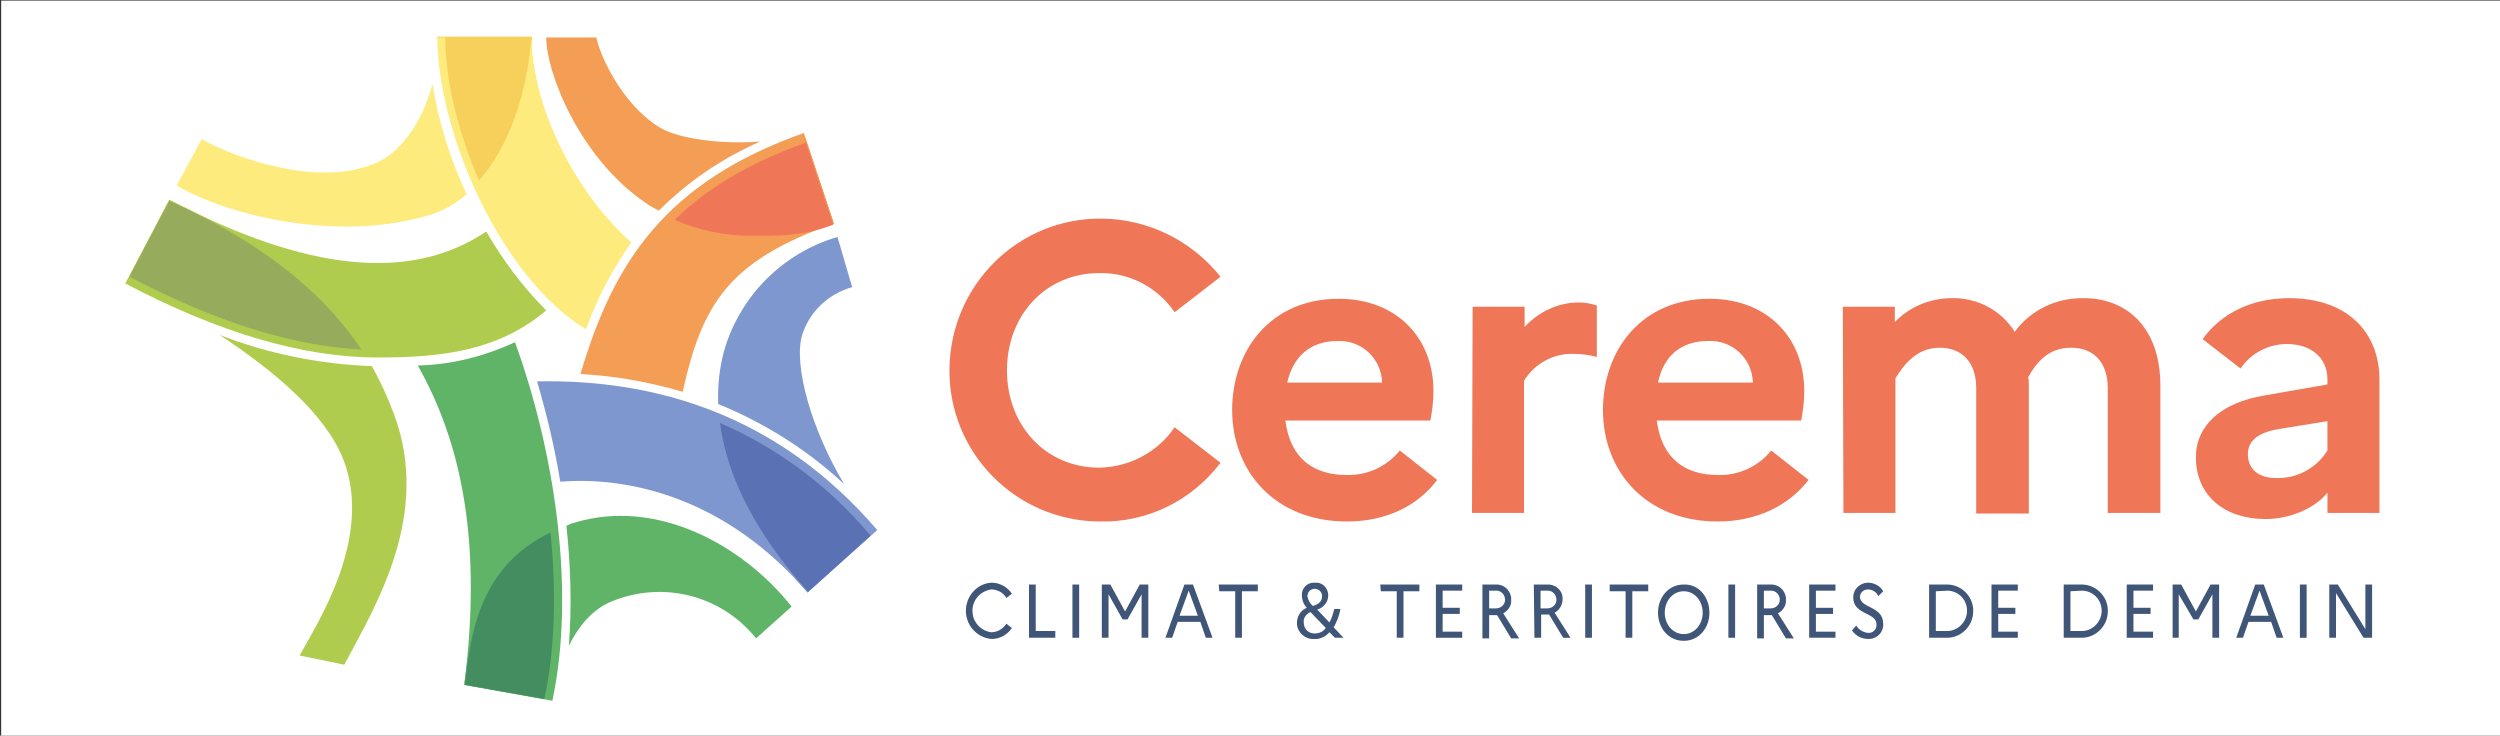 <?xml version="1.0" encoding="UTF-8" standalone="no"?>
<!-- Generator: Adobe Illustrator 25.1.0, SVG Export Plug-In . SVG Version: 6.00 Build 0)  -->

<svg
   version="1.1"
   id="Calque_1"
   x="0px"
   y="0px"
   viewBox="0 0 368.4 108.4"
   style="enable-background:new 0 0 368.4 108.4;"
   xml:space="preserve"
   xmlns="http://www.w3.org/2000/svg"><rect x="0" y="0" width="368.4" height="108.4" fill="#333333" stroke="none"/><defs
   id="defs113" />
<style
   type="text/css"
   id="style2">
	.st0{fill:#2A3D4D;}
	.st1{fill:#FBBF0D;}
	.st2{fill:#EA6409;}
	.st3{fill:#F49D54;}
	.st4{fill:#64C6F1;}
	.st5{fill:#7E97CE;}
	.st6{fill:#73B0A5;}
	.st7{fill:#60B467;}
	.st8{fill:#C6CD2C;}
	.st9{fill:#B0CC4E;}
	.st10{fill:#FDEB7D;}
	.st11{fill:#EF7757;}
	.st12{fill:#5A71B4;}
	.st13{fill:#448D60;}
	.st14{fill:#96AB5B;}
	.st15{fill:#F7D05C;}
	.st16{fill:#405678;}
</style>
<g id="layer4">
   <rect
     style="fill:#ffffff;fill-opacity:1;stroke-width:11.339"
     id="rect2095"
     width="368.228"
     height="108.383"
     x="0.172"
     y="0.086" /></g><path
   class="st0"
   d="M 48.931,96.956"
   id="path4"
   style="stroke-width:0.902" />
<path
   class="st1"
   d="m 70.752,26.625 c 5.59,-6.312 7.394,-16.05 7.664,-21.19 h -13.976 c 0,0 0,0.09 0,0.09 h 1.262 c 0,6.312 1.894,13.886 5.049,21.099"
   id="path6"
   style="stroke-width:0.902" />
<path
   class="st2"
   d="m 118.451,19.682 v 0 l 0.361,1.262 c -8.386,2.976 -14.607,6.853 -19.296,11.361 3.517,1.533 7.304,2.344 11.091,2.344 3.787,0 7.484,0.18 12.263,-1.713 z"
   id="path8"
   style="stroke-width:0.902" />
<path
   class="st3"
   d="m 97.352,18.87 c -6.131,-3.697 -9.197,-11.542 -9.468,-13.345 -0.451,0 -7.394,0 -7.394,0 0,5.14 4.869,17.673 14.607,24.345 0.631,0.451 1.262,0.812 1.984,1.172 4.328,-4.328 9.378,-7.754 14.968,-10.189 -5.5,0.451 -11.902,-0.361 -14.697,-1.984"
   id="path10"
   style="stroke-width:0.902" />
<path
   class="st3"
   d="m 122.869,32.937 -4.418,-13.345 c -20.288,7.213 -28.042,18.935 -32.911,35.526 5.14,0.271 10.099,1.172 15.058,2.615 2.885,-12.984 6.763,-19.296 22.272,-24.796"
   id="path12"
   style="stroke-width:0.902" />
<path
   class="st4"
   d="m 106.008,62.422 c 0.902,6.853 4.328,15.238 12.984,24.886 l 9.197,-8.295 C 122.238,71.799 114.574,66.118 106.008,62.422"
   id="path14"
   style="stroke-width:0.902" />
<path
   class="st5"
   d="m 118.181,49.437 c 1.082,-3.517 3.877,-6.131 7.394,-7.123 l -2.164,-7.394 c -8.025,2.344 -14.337,8.656 -16.681,16.681 -0.721,2.615 -0.992,5.23 -0.902,7.935 6.853,2.795 13.165,6.763 18.575,11.812 -4.779,-7.935 -7.484,-17.402 -6.222,-21.911"
   id="path16"
   style="stroke-width:0.902" />
<path
   class="st5"
   d="M 118.992,87.308 129.271,78.111 C 114.754,61.159 96.63,55.839 79.138,56.2 c 1.443,4.869 2.615,9.828 3.426,14.788 9.919,-0.812 24.345,2.254 36.428,16.32"
   id="path18"
   style="stroke-width:0.902" />
<path
   class="st6"
   d="M 81.031,78.472 C 70.031,83.701 69.219,94.522 68.408,100.923 l 11.722,2.074 c 1.533,-7.123 1.803,-15.599 0.902,-24.526"
   id="path20"
   style="stroke-width:0.902" />
<path
   class="st7"
   d="m 83.827,95.153 c 1.443,-2.885 3.426,-5.32 6.222,-6.492 7.574,-3.156 16.23,-0.992 21.37,5.41 l 5.23,-4.689 C 109.434,80.275 96.721,73.332 84.638,77.029 c -0.451,0.09 -0.812,0.271 -1.172,0.451 0.631,5.861 0.812,11.812 0.361,17.673"
   id="path22"
   style="stroke-width:0.902" />
<path
   class="st7"
   d="m 75.892,50.429 c -4.508,2.074 -9.378,3.336 -14.337,3.426 6.402,11.271 9.558,25.968 6.853,47.068 l 12.984,2.344 c 3.426,-15.96 0.451,-36.428 -5.5,-52.839"
   id="path24"
   style="stroke-width:0.902" />
<path
   class="st8"
   d="M 24.947,29.51 19.086,40.691 C 31.799,47.363 42.98,50.88 53.169,51.421 48.3,44.027 40.095,36.363 24.947,29.51"
   id="path26"
   style="stroke-width:0.902" />
<path
   class="st9"
   d="m 50.645,67.832 c 4.328,11.451 -3.877,23.985 -6.492,28.764 l 6.582,1.353 c 4.599,-8.656 12.894,-22.091 7.304,-36.969 -0.902,-2.435 -1.984,-4.779 -3.246,-7.033 -7.664,-0.271 -15.238,-1.803 -22.452,-4.599 8.205,5.41 15.689,11.722 18.304,18.485"
   id="path28"
   style="stroke-width:0.902" />
<path
   class="st9"
   d="M 71.654,34.109 C 60.563,41.593 45.234,40.06 24.947,29.42 l -6.492,12.353 c 13.886,7.304 26.239,10.91 37.24,10.91 9.197,0 17.673,-0.902 24.796,-6.943 -3.426,-3.426 -6.402,-7.394 -8.836,-11.632"
   id="path30"
   style="stroke-width:0.902" />
<path
   class="st10"
   d="m 55.965,23.739 c -8.386,4.238 -21.64,-0.541 -26.239,-3.246 l -3.697,6.853 c 5.41,3.156 14.968,6.041 25.157,6.041 4.058,0 8.025,-0.541 11.902,-1.623 2.074,-0.631 4.058,-1.713 5.681,-3.156 -2.435,-5.14 -4.148,-10.64 -5.049,-16.23 -1.353,5.23 -4.328,9.648 -7.754,11.361"
   id="path32"
   style="stroke-width:0.902" />
<path
   class="st10"
   d="M 78.326,5.435 H 64.44 C 64.531,19.862 73.908,40.961 86.351,48.536 87.974,44.027 90.228,39.699 93.024,35.732 84.277,27.887 78.416,15.264 78.326,5.435"
   id="path34"
   style="stroke-width:0.902" />
<path
   class="st11"
   d="m 118.361,19.772 v 0 l 0.361,1.262 c -8.386,2.976 -14.607,6.763 -19.296,11.361 3.517,1.533 7.304,2.344 11.091,2.344 3.787,0 7.484,0.18 12.263,-1.623 z"
   id="path36"
   style="stroke-width:0.902" />
<path
   class="st12"
   d="m 106.098,62.331 c 0.902,6.853 4.328,15.238 12.984,24.886 l 9.197,-8.295 C 122.238,71.709 114.664,66.028 106.098,62.331"
   id="path38"
   style="stroke-width:0.902" />
<path
   class="st13"
   d="M 81.121,78.472 C 70.121,83.701 69.309,94.522 68.498,100.923 l 11.722,2.074 c 1.533,-7.123 1.803,-15.599 0.902,-24.526"
   id="path40"
   style="stroke-width:0.902" />
<path
   class="st14"
   d="m 24.947,29.6 -5.861,11.181 C 31.799,47.454 43.07,50.97 53.259,51.511 48.3,44.117 40.185,36.453 24.947,29.6"
   id="path42"
   style="stroke-width:0.902" />
<path
   class="st15"
   d="m 70.572,26.625 c 5.59,-6.312 7.484,-16.05 7.664,-21.19 H 64.35 v 0.09 h 1.262 c 0,6.312 1.894,13.886 4.959,21.099"
   id="path44"
   style="stroke-width:0.902" />
<path
   class="st11"
   d="m 173.093,62.963 6.763,5.23 c -4.238,5.59 -10.82,8.837 -17.853,8.656 -12.353,-0.09 -22.272,-10.189 -22.091,-22.542 0.18,-12.353 10.189,-22.272 22.542,-22.091 6.763,0.09 13.165,3.246 17.402,8.566 l -6.763,5.23 c -2.525,-3.697 -6.672,-5.861 -11.091,-5.771 -7.935,0 -13.615,6.222 -13.615,14.337 0,8.115 5.681,14.337 13.615,14.337 4.418,-0.09 8.566,-2.254 11.091,-5.951 z"
   id="path46"
   style="stroke-width:0.902" />
<path
   class="st11"
   d="m 198.521,76.849 c -10.82,0 -16.952,-7.574 -16.952,-16.411 0,-8.837 5.681,-16.411 15.689,-16.411 8.476,0 13.976,5.681 13.976,13.615 0,1.443 -0.18,2.885 -0.451,4.328 h -21.37 c 0.721,5.681 4.238,8.025 9.017,8.025 3.066,0.09 5.951,-1.262 7.845,-3.607 l 5.5,4.328 c -2.795,3.787 -7.484,6.131 -13.255,6.131 z m -8.836,-20.468 h 13.976 c -0.09,-3.517 -2.976,-6.222 -6.402,-6.131 -0.09,0 -0.09,0 -0.18,0 -3.877,0 -6.492,2.164 -7.394,6.131 z"
   id="path48"
   style="stroke-width:0.902" />
<path
   class="st11"
   d="m 217.005,45.199 h 7.664 v 2.976 c 2.074,-2.254 4.959,-3.607 8.025,-3.607 0.902,0 1.803,0.18 2.615,0.451 v 7.574 c -1.082,-0.271 -2.254,-0.451 -3.426,-0.451 -2.976,-0.09 -5.771,1.443 -7.304,3.967 v 19.476 h -7.664 z"
   id="path50"
   style="stroke-width:0.902" />
<path
   class="st11"
   d="m 253.163,76.849 c -10.82,0 -16.952,-7.574 -16.952,-16.411 0,-8.837 5.681,-16.411 15.689,-16.411 8.476,0 13.976,5.681 13.976,13.615 0,1.443 -0.18,2.885 -0.451,4.328 h -21.28 c 0.721,5.681 4.238,8.025 9.017,8.025 3.066,0.09 5.951,-1.262 7.845,-3.607 l 5.5,4.328 c -2.885,3.787 -7.664,6.131 -13.345,6.131 z m -8.836,-20.468 h 13.976 c -0.09,-3.517 -2.976,-6.222 -6.402,-6.131 -0.09,0 -0.09,0 -0.18,0 -3.967,0 -6.582,2.164 -7.394,6.131 z"
   id="path52"
   style="stroke-width:0.902" />
<path
   class="st11"
   d="m 271.557,45.199 h 7.664 v 2.254 c 2.164,-2.254 5.23,-3.517 8.386,-3.517 3.787,-0.09 7.304,1.803 9.287,4.959 2.344,-3.246 6.222,-5.049 10.189,-4.959 6.312,0 11.271,4.328 11.271,12.894 v 18.755 h -7.754 v -18.394 c 0,-3.697 -1.984,-5.951 -5.41,-5.951 -3.426,0 -5.14,2.254 -6.312,4.328 0.09,0.451 0.09,0.902 0.09,1.353 v 18.755 h -7.754 V 57.192 c 0,-3.697 -1.984,-5.951 -5.41,-5.951 -3.426,0 -5.32,2.615 -6.492,4.508 v 19.837 h -7.664 z"
   id="path54"
   style="stroke-width:0.902" />
<path
   class="st11"
   d="m 323.584,67.381 c 0,-4.599 3.607,-8.025 10.099,-9.107 l 9.287,-1.623 v -0.721 c 0,-3.246 -2.435,-5.23 -5.951,-5.23 -2.795,0 -5.32,1.353 -6.853,3.607 l -5.59,-4.328 c 2.705,-3.787 7.213,-6.041 12.714,-6.041 8.836,0 13.345,5.23 13.345,11.992 v 19.657 h -7.664 v -2.976 c -1.894,2.344 -5.59,3.877 -9.107,3.877 -6.131,0 -10.279,-3.517 -10.279,-9.107 z m 11.812,3.066 c 3.066,0.09 5.951,-1.443 7.574,-4.058 v -4.328 l -7.213,1.172 c -3.246,0.541 -4.508,1.894 -4.508,3.697 0,2.164 1.533,3.517 4.148,3.517 z"
   id="path56"
   style="stroke-width:0.902" />
<path
   class="st16"
   d="m 148.297,91.907 0.812,0.631 c -0.631,0.992 -1.803,1.623 -2.976,1.623 -2.254,-0.18 -3.967,-2.164 -3.787,-4.508 0.18,-2.074 1.803,-3.697 3.787,-3.787 1.172,0 2.344,0.631 2.976,1.623 l -0.812,0.631 c -0.451,-0.812 -1.353,-1.262 -2.254,-1.262 -1.713,0.271 -2.976,1.803 -2.705,3.607 0.18,1.443 1.353,2.525 2.705,2.705 0.902,0 1.713,-0.451 2.254,-1.262 z"
   id="path58"
   style="stroke-width:0.902" />
<path
   class="st16"
   d="m 151.633,86.136 h 0.992 v 6.853 h 2.885 V 93.981 h -3.877 z"
   id="path60"
   style="stroke-width:0.902" />
<path
   class="st16"
   d="m 158.035,86.136 h 0.992 V 93.981 h -0.992 z"
   id="path62"
   style="stroke-width:0.902" />
<path
   class="st16"
   d="m 162.363,86.136 h 1.262 l 2.164,3.967 2.164,-3.967 H 169.216 V 93.981 h -0.992 v -6.402 l -2.074,3.697 h -0.721 l -2.074,-3.697 V 93.981 h -0.992 z"
   id="path64"
   style="stroke-width:0.902" />
<path
   class="st16"
   d="m 174.536,86.136 h 1.262 l 2.885,7.845 h -0.992 l -0.812,-2.344 h -3.336 l -0.812,2.344 h -0.992 z m 1.984,4.599 -1.353,-3.697 -1.353,3.697 z"
   id="path66"
   style="stroke-width:0.902" />
<path
   class="st16"
   d="m 179.585,86.136 h 5.771 v 0.992 h -2.344 V 93.981 h -0.992 v -6.853 h -2.344 z"
   id="path68"
   style="stroke-width:0.902" />
<path
   class="st16"
   d="m 196.717,93.981 -0.812,-0.812 c -0.541,0.631 -1.443,1.082 -2.254,0.992 -1.262,0.09 -2.435,-0.902 -2.525,-2.164 0,-0.09 0,-0.18 0,-0.271 0,-0.902 0.541,-1.803 1.443,-2.164 -0.451,-0.451 -0.721,-1.172 -0.721,-1.803 -0.09,-0.992 0.721,-1.894 1.713,-1.894 0.09,0 0.18,0 0.271,0 0.992,-0.09 1.803,0.721 1.894,1.713 0,0.09 0,0.09 0,0.18 0,0.992 -0.721,1.803 -1.623,2.074 l 1.803,1.894 c 0.361,-0.631 0.541,-1.353 0.721,-1.984 h 0.902 c -0.18,0.992 -0.541,1.894 -0.992,2.705 l 1.443,1.533 z m -2.976,-0.631 c 0.631,0 1.262,-0.271 1.623,-0.812 l -2.164,-2.254 -0.09,-0.09 c -0.631,0.271 -1.082,0.902 -0.992,1.533 0,0.902 0.631,1.623 1.623,1.623 -0.09,0 -0.09,0 0,0 z m -0.271,-4.058 c 0.902,-0.271 1.353,-0.721 1.353,-1.443 0,-0.541 -0.361,-0.992 -0.992,-1.082 0,0 0,0 -0.09,0 -0.541,0 -0.992,0.361 -1.082,0.992 0,0 0,0.09 0,0.09 0.09,0.541 0.361,1.082 0.812,1.443 z"
   id="path70"
   style="stroke-width:0.902" />
<path
   class="st16"
   d="m 203.39,86.136 h 5.771 v 0.992 h -2.344 V 93.981 h -0.992 v -6.853 h -2.344 z"
   id="path72"
   style="stroke-width:0.902" />
<path
   class="st16"
   d="m 211.595,86.136 h 3.877 v 0.902 h -2.885 v 2.525 h 2.525 v 0.902 h -2.525 v 2.615 h 2.885 V 93.981 h -3.877 z"
   id="path74"
   style="stroke-width:0.902" />
<path
   class="st16"
   d="m 218.448,86.136 h 1.894 c 1.172,-0.09 2.164,0.721 2.344,1.894 0,0.09 0,0.18 0,0.361 0.09,0.812 -0.451,1.623 -1.172,1.984 l 2.344,3.697 h -1.172 l -2.074,-3.426 h -1.172 v 3.426 h -0.992 z m 0.992,0.902 v 2.615 h 0.992 c 0.721,0 1.353,-0.541 1.353,-1.262 0,-0.721 -0.541,-1.353 -1.262,-1.353 0,0 0,0 0,0 z"
   id="path76"
   style="stroke-width:0.902" />
<path
   class="st16"
   d="m 226.022,86.136 h 1.894 c 1.172,-0.09 2.254,0.721 2.344,1.894 0,0.09 0,0.18 0,0.271 0,0.812 -0.451,1.623 -1.172,1.984 l 2.344,3.697 h -1.082 l -2.074,-3.426 H 227.104 V 93.981 h -0.992 z m 0.992,0.902 v 2.615 h 0.992 c 0.721,0 1.353,-0.541 1.353,-1.262 0,-0.721 -0.541,-1.353 -1.262,-1.353 0,0 0,0 0,0 z"
   id="path78"
   style="stroke-width:0.902" />
<path
   class="st16"
   d="m 233.596,86.136 h 0.992 V 93.981 h -0.992 z"
   id="path80"
   style="stroke-width:0.902" />
<path
   class="st16"
   d="m 237.113,86.136 h 5.771 v 0.992 h -2.344 V 93.981 h -0.992 v -6.853 h -2.344 v -0.992 z"
   id="path82"
   style="stroke-width:0.902" />
<path
   class="st16"
   d="m 254.696,86.136 h 0.992 V 93.981 h -0.992 z"
   id="path84"
   style="stroke-width:0.902" />
<path
   class="st16"
   d="m 258.934,86.136 h 1.894 c 1.172,-0.09 2.164,0.721 2.344,1.894 0,0.09 0,0.18 0,0.361 0.09,0.812 -0.451,1.623 -1.172,1.984 l 2.344,3.697 h -1.172 l -2.074,-3.426 h -1.172 v 3.426 h -0.992 z m 0.992,0.902 v 2.615 h 0.992 c 0.721,0 1.353,-0.541 1.353,-1.262 0,-0.721 -0.541,-1.353 -1.262,-1.353 0,0 0,0 0,0 z"
   id="path86"
   style="stroke-width:0.902" />
<path
   class="st16"
   d="m 266.598,86.136 h 3.877 v 0.902 h -2.885 v 2.525 h 2.525 v 0.902 h -2.525 v 2.615 h 2.885 V 93.981 h -3.877 z"
   id="path88"
   style="stroke-width:0.902" />
<path
   class="st16"
   d="m 273.541,92.177 c 0.361,0.631 0.992,0.992 1.713,1.082 0.631,0.09 1.262,-0.451 1.262,-1.082 0,-0.09 0,-0.09 0,-0.18 0,-1.803 -3.426,-1.353 -3.426,-3.967 0,-1.172 0.902,-2.074 2.074,-2.164 0,0 0.09,0 0.09,0 0.902,0 1.803,0.451 2.254,1.262 l -0.721,0.721 c -0.271,-0.631 -0.902,-0.992 -1.533,-0.992 -0.631,0 -1.082,0.451 -1.172,0.992 0,0 0,0.09 0,0.09 0,1.713 3.426,1.353 3.426,3.967 0.09,1.172 -0.812,2.164 -1.984,2.254 -0.09,0 -0.18,0 -0.18,0 -0.992,0 -1.894,-0.451 -2.435,-1.262 z"
   id="path90"
   style="stroke-width:0.902" />
<path
   class="st16"
   d="m 284.271,86.136 h 2.795 c 2.164,0.09 3.877,1.984 3.697,4.148 -0.09,1.984 -1.713,3.607 -3.697,3.697 h -2.795 z m 0.992,0.992 v 5.861 h 1.803 c 1.623,-0.09 2.885,-1.533 2.795,-3.156 -0.09,-1.533 -1.262,-2.705 -2.795,-2.795 z"
   id="path92"
   style="stroke-width:0.902" />
<path
   class="st16"
   d="m 293.468,86.136 h 3.877 v 0.902 h -2.885 v 2.525 h 2.525 v 0.902 h -2.525 v 2.615 h 2.885 V 93.981 h -3.877 z"
   id="path94"
   style="stroke-width:0.902" />
<path
   class="st16"
   d="m 304.108,86.136 h 2.795 c 2.164,0.09 3.877,1.984 3.697,4.148 -0.09,1.984 -1.713,3.607 -3.697,3.697 h -2.795 z m 0.992,0.992 v 5.861 h 1.803 c 1.623,-0.09 2.885,-1.533 2.795,-3.156 -0.09,-1.533 -1.262,-2.705 -2.795,-2.795 z"
   id="path96"
   style="stroke-width:0.902" />
<path
   class="st16"
   d="m 313.395,86.136 h 3.877 v 0.902 h -2.885 v 2.525 h 2.525 v 0.902 h -2.525 v 2.615 h 2.885 V 93.981 h -3.877 z"
   id="path98"
   style="stroke-width:0.902" />
<path
   class="st16"
   d="m 320.158,86.136 h 1.262 l 2.164,3.967 2.164,-3.967 h 1.262 V 93.981 h -0.992 v -6.402 l -2.074,3.697 h -0.721 l -2.164,-3.697 V 93.981 h -0.902 z"
   id="path100"
   style="stroke-width:0.902" />
<path
   class="st16"
   d="m 332.331,86.136 h 1.262 l 2.885,7.845 h -0.992 l -0.812,-2.344 h -3.336 l -0.812,2.344 h -0.992 z m 1.984,4.599 -1.353,-3.697 -1.353,3.697 z"
   id="path102"
   style="stroke-width:0.902" />
<path
   class="st16"
   d="m 338.913,86.136 h 0.992 V 93.981 h -0.992 z"
   id="path104"
   style="stroke-width:0.902" />
<path
   class="st16"
   d="m 343.241,86.136 h 1.262 l 4.058,6.582 v -6.582 h 0.992 V 93.981 h -1.262 l -4.058,-6.582 V 93.981 h -0.992 z"
   id="path106"
   style="stroke-width:0.902" />
<path
   class="st16"
   d="m 251.9,90.284 c 0,2.254 -1.533,4.148 -3.787,4.148 -2.254,0 -3.787,-1.894 -3.787,-4.148 0,-2.254 1.533,-4.148 3.787,-4.148 2.254,-0.09 3.787,1.894 3.787,4.148 z m -0.992,0 c 0,-1.713 -1.172,-3.156 -2.795,-3.156 -1.623,0 -2.795,1.443 -2.795,3.156 0,1.713 1.172,3.156 2.795,3.156 1.623,0 2.795,-1.443 2.795,-3.156 z"
   id="path108"
   style="stroke-width:0.902" />
</svg>
